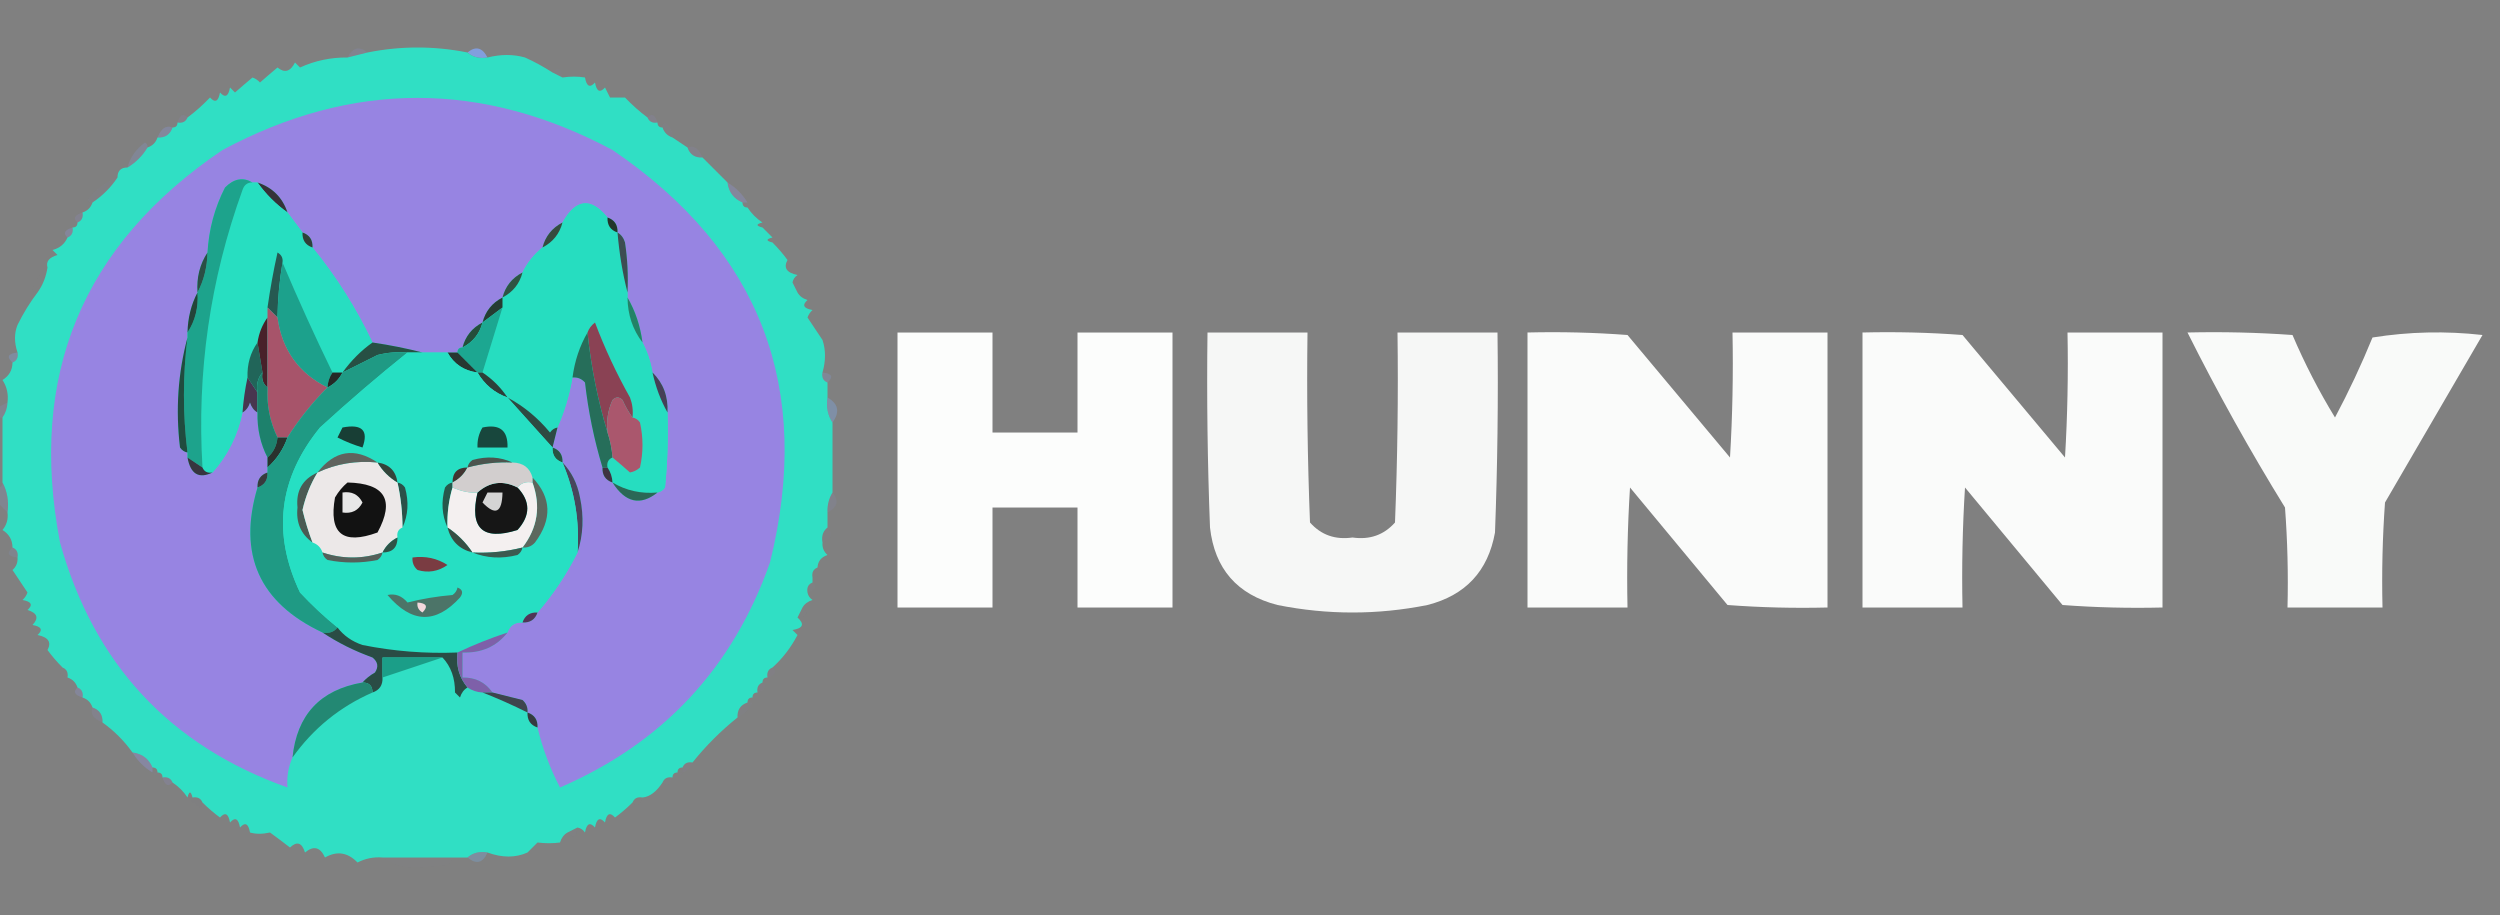 <?xml version="1.0" encoding="UTF-8"?>
<!DOCTYPE svg PUBLIC "-//W3C//DTD SVG 1.1//EN" "http://www.w3.org/Graphics/SVG/1.1/DTD/svg11.dtd">
<svg xmlns="http://www.w3.org/2000/svg" version="1.1" width="500px" height="183px" style="shape-rendering:geometricPrecision; text-rendering:geometricPrecision; image-rendering:optimizeQuality; fill-rule:evenodd; clip-rule:evenodd" xmlns:xlink="http://www.w3.org/1999/xlink">
<rect width="100%" height="100%" fill="#808080" stroke="none"/>
<g><path style="opacity:0.157" fill="#8d93e1" d="M 73.5,10.5 C 72.167,10.833 70.833,11.167 69.5,11.5C 70.538,9.481 71.872,9.147 73.5,10.5 Z"/></g>
<g><path style="opacity:1" fill="#829edd" d="M 97.5,11.5 C 95.901,11.768 94.568,11.434 93.5,10.5C 95.128,9.147 96.462,9.481 97.5,11.5 Z"/></g>
<g><path style="opacity:1" fill="#30dfc4" d="M 93.5,10.5 C 94.568,11.434 95.901,11.768 97.5,11.5C 100.17,10.834 102.67,10.834 105,11.5C 106.823,12.312 108.656,13.312 110.5,14.5C 111.167,14.833 111.833,15.167 112.5,15.5C 114.049,15.264 115.549,15.264 117,15.5C 117.317,17.301 117.984,17.634 119,16.5C 119.317,18.301 119.984,18.634 121,17.5C 121.333,18.167 121.667,18.833 122,19.5C 123,19.5 124,19.5 125,19.5C 126.414,20.991 127.914,22.325 129.5,23.5C 129.842,24.338 130.508,24.672 131.5,24.5C 131.5,25.167 131.833,25.5 132.5,25.5C 132.833,26.5 133.5,27.167 134.5,27.5C 135.5,28.167 136.5,28.833 137.5,29.5C 137.973,30.906 138.973,31.573 140.5,31.5C 142.167,33.167 143.833,34.833 145.5,36.5C 145.738,38.404 146.738,39.738 148.5,40.5C 148.5,41.167 148.833,41.5 149.5,41.5C 150.306,42.728 151.306,43.728 152.5,44.5C 151.167,44.833 151.167,45.167 152.5,45.5C 153.167,46.167 153.833,46.833 154.5,47.5C 153.167,47.833 153.167,48.167 154.5,48.5C 155.662,49.678 156.662,50.845 157.5,52C 156.655,53.558 157.321,54.558 159.5,55C 158.944,55.383 158.611,55.883 158.5,56.5C 158.833,57.167 159.167,57.833 159.5,58.5C 159.918,59.222 160.584,59.722 161.5,60C 160.366,61.016 160.699,61.683 162.5,62C 162.043,62.414 161.709,62.914 161.5,63.5C 162.427,64.906 163.427,66.406 164.5,68C 165.166,69.995 165.166,72.162 164.5,74.5C 164.328,75.492 164.662,76.158 165.5,76.5C 165.5,77.5 165.5,78.5 165.5,79.5C 165.216,81.415 165.549,83.081 166.5,84.5C 166.5,89.167 166.5,93.833 166.5,98.5C 165.766,99.708 165.433,101.041 165.5,102.5C 165.5,103.5 165.5,104.5 165.5,105.5C 164.596,106.209 164.263,107.209 164.5,108.5C 164.414,109.496 164.748,110.329 165.5,111C 164.244,111.417 163.577,112.25 163.5,113.5C 162.662,113.842 162.328,114.508 162.5,115.5C 162.5,115.833 162.5,116.167 162.5,116.5C 161.662,116.842 161.328,117.508 161.5,118.5C 161.611,119.117 161.944,119.617 162.5,120C 161.584,120.278 160.918,120.778 160.5,121.5C 160.167,122.167 159.833,122.833 159.5,123.5C 160.953,124.825 160.619,125.658 158.5,126C 158.833,126.333 159.167,126.667 159.5,127C 158.187,129.512 156.521,131.679 154.5,133.5C 153.662,133.842 153.328,134.508 153.5,135.5C 152.833,135.5 152.5,135.833 152.5,136.5C 151.662,136.842 151.328,137.508 151.5,138.5C 150.833,138.5 150.5,138.833 150.5,139.5C 149.833,139.5 149.5,139.833 149.5,140.5C 148.094,140.973 147.427,141.973 147.5,143.5C 144.167,146.167 141.167,149.167 138.5,152.5C 137.508,152.328 136.842,152.662 136.5,153.5C 135.833,153.5 135.5,153.833 135.5,154.5C 134.833,154.5 134.5,154.833 134.5,155.5C 133.508,155.328 132.842,155.662 132.5,156.5C 131.274,158.363 129.941,159.363 128.5,159.5C 127.508,159.328 126.842,159.662 126.5,160.5C 125.322,161.662 124.155,162.662 123,163.5C 121.984,162.366 121.317,162.699 121,164.5C 119.984,163.366 119.317,163.699 119,165.5C 117.984,164.366 117.317,164.699 117,166.5C 116.617,165.944 116.117,165.611 115.5,165.5C 114.833,165.833 114.167,166.167 113.5,166.5C 112.778,166.918 112.278,167.584 112,168.5C 110.57,168.694 109.07,168.694 107.5,168.5C 106.833,169.167 106.167,169.833 105.5,170.5C 103.102,171.578 100.435,171.578 97.5,170.5C 95.901,170.232 94.568,170.566 93.5,171.5C 92.5,171.5 91.5,171.5 90.5,171.5C 85.833,171.5 81.167,171.5 76.5,171.5C 74.738,171.357 73.071,171.691 71.5,172.5C 69.549,170.467 67.382,170.134 65,171.5C 64.047,169.408 62.714,169.075 61,170.5C 60.395,168.519 59.395,168.185 58,169.5C 56.551,168.386 55.217,167.386 54,166.5C 52.497,166.835 51.164,166.835 50,166.5C 49.683,164.699 49.016,164.366 48,165.5C 47.683,163.699 47.016,163.366 46,164.5C 45.683,162.699 45.016,162.366 44,163.5C 42.845,162.662 41.678,161.662 40.5,160.5C 40.158,159.662 39.492,159.328 38.5,159.5C 38.167,158.167 37.833,158.167 37.5,159.5C 36.728,158.306 35.728,157.306 34.5,156.5C 34.158,155.662 33.492,155.328 32.5,155.5C 32.5,154.833 32.167,154.5 31.5,154.5C 31.5,153.833 31.167,153.5 30.5,153.5C 29.738,151.738 28.404,150.738 26.5,150.5C 24.806,148.139 22.806,146.139 20.5,144.5C 20.573,142.973 19.906,141.973 18.5,141.5C 18.167,140.5 17.5,139.833 16.5,139.5C 16.672,138.508 16.338,137.842 15.5,137.5C 15.167,136.5 14.5,135.833 13.5,135.5C 13.672,134.508 13.338,133.842 12.5,133.5C 11.338,132.322 10.338,131.155 9.5,130C 10.345,128.442 9.679,127.442 7.5,127C 8.634,125.984 8.301,125.317 6.5,125C 7.815,123.605 7.481,122.605 5.5,122C 6.634,120.984 6.301,120.317 4.5,120C 4.957,119.586 5.291,119.086 5.5,118.5C 4.573,117.094 3.573,115.594 2.5,114C 3.252,113.329 3.586,112.496 3.5,111.5C 3.672,110.508 3.338,109.842 2.5,109.5C 2.489,107.983 1.823,106.816 0.5,106C 1.337,104.989 1.67,103.822 1.5,102.5C 1.795,100.265 1.461,98.265 0.5,96.5C 0.5,92.167 0.5,87.833 0.5,83.5C 1.11,82.609 1.443,81.609 1.5,80.5C 1.714,78.856 1.38,77.356 0.5,76C 1.823,75.184 2.489,74.017 2.5,72.5C 3.338,72.158 3.672,71.492 3.5,70.5C 2.834,68.494 2.834,66.66 3.5,65C 4.666,62.633 6,60.466 7.5,58.5C 8.537,57.07 9.204,55.403 9.5,53.5C 9.156,52.317 9.822,51.484 11.5,51C 11.167,50.667 10.833,50.333 10.5,50C 11.942,49.623 12.942,48.79 13.5,47.5C 14.338,47.158 14.672,46.492 14.5,45.5C 15.167,45.5 15.5,45.167 15.5,44.5C 16.338,44.158 16.672,43.492 16.5,42.5C 17.5,42.167 18.167,41.5 18.5,40.5C 20.5,39.167 22.167,37.5 23.5,35.5C 23.5,34.167 24.167,33.5 25.5,33.5C 27.167,32.5 28.5,31.167 29.5,29.5C 30.5,29.167 31.167,28.5 31.5,27.5C 33.027,27.573 34.027,26.906 34.5,25.5C 35.167,25.5 35.5,25.167 35.5,24.5C 36.492,24.672 37.158,24.338 37.5,23.5C 39.086,22.325 40.586,20.991 42,19.5C 43.016,20.634 43.683,20.301 44,18.5C 45.016,19.634 45.683,19.301 46,17.5C 46.333,17.833 46.667,18.167 47,18.5C 48.063,17.562 49.23,16.562 50.5,15.5C 51.086,15.709 51.586,16.043 52,16.5C 53.063,15.562 54.23,14.562 55.5,13.5C 56.906,14.668 58.072,14.335 59,12.5C 59.333,12.833 59.667,13.167 60,13.5C 62.997,12.134 66.164,11.467 69.5,11.5C 70.833,11.167 72.167,10.833 73.5,10.5C 80.167,9.167 86.833,9.167 93.5,10.5 Z"/></g>
<g><path style="opacity:0.031" fill="#a083e7" d="M 110.5,14.5 C 111.623,13.243 112.289,13.576 112.5,15.5C 111.833,15.167 111.167,14.833 110.5,14.5 Z"/></g>
<g><path style="opacity:1" fill="#9784e2" d="M 107.5,145.5 C 107.573,143.973 106.906,142.973 105.5,142.5C 105.586,141.504 105.252,140.671 104.5,140C 102.482,139.495 100.482,138.995 98.5,138.5C 97.077,136.455 95.077,135.455 92.5,135.5C 92.5,133.833 92.5,132.167 92.5,130.5C 96.314,130.634 99.314,129.3 101.5,126.5C 101.973,125.094 102.973,124.427 104.5,124.5C 106.027,124.573 107.027,123.906 107.5,122.5C 110.663,118.844 113.329,114.844 115.5,110.5C 116.643,107.024 116.81,103.358 116,99.5C 115.478,96.719 114.311,94.385 112.5,92.5C 112.573,90.973 111.906,89.973 110.5,89.5C 110.833,88.167 111.167,86.833 111.5,85.5C 112.899,82.301 113.899,78.968 114.5,75.5C 115.496,75.414 116.329,75.748 117,76.5C 117.662,82.321 118.829,87.988 120.5,93.5C 120.427,95.027 121.094,96.027 122.5,96.5C 125.08,100.549 128.08,101.215 131.5,98.5C 132.117,98.389 132.617,98.056 133,97.5C 133.499,92.511 133.666,87.511 133.5,82.5C 133.655,79.284 132.655,76.617 130.5,74.5C 130.125,72.302 129.458,70.302 128.5,68.5C 128.072,65.215 127.072,62.215 125.5,59.5C 125.5,59.167 125.5,58.833 125.5,58.5C 125.665,55.15 125.498,51.817 125,48.5C 124.722,47.584 124.222,46.917 123.5,46.5C 123.573,44.973 122.906,43.973 121.5,43.5C 118.173,39.403 115.173,39.737 112.5,44.5C 110.413,45.585 109.08,47.251 108.5,49.5C 106.793,50.873 105.46,52.539 104.5,54.5C 102.413,55.585 101.08,57.251 100.5,59.5C 98.413,60.585 97.08,62.251 96.5,64.5C 94.413,65.585 93.08,67.251 92.5,69.5C 91.833,69.5 91.5,69.833 91.5,70.5C 90.833,70.5 90.167,70.5 89.5,70.5C 87.833,70.5 86.167,70.5 84.5,70.5C 81.316,69.677 77.983,69.01 74.5,68.5C 71.247,61.652 67.247,55.319 62.5,49.5C 62.573,47.973 61.906,46.973 60.5,46.5C 59.488,45.128 58.488,43.795 57.5,42.5C 56.5,39.5 54.5,37.5 51.5,36.5C 51.167,36.5 50.833,36.5 50.5,36.5C 48.623,35.375 46.79,35.709 45,37.5C 42.928,41.556 41.761,45.889 41.5,50.5C 39.961,52.838 39.294,55.505 39.5,58.5C 38.232,60.905 37.565,63.572 37.5,66.5C 37.5,66.833 37.5,67.167 37.5,67.5C 35.597,74.594 35.097,81.927 36,89.5C 36.383,90.056 36.883,90.389 37.5,90.5C 37.5,90.833 37.5,91.167 37.5,91.5C 38.098,94.821 39.765,95.821 42.5,94.5C 45.542,91.082 47.542,87.082 48.5,82.5C 49.222,82.082 49.722,81.416 50,80.5C 50.278,81.416 50.778,82.082 51.5,82.5C 51.42,85.781 52.087,88.781 53.5,91.5C 53.5,92.167 53.5,92.833 53.5,93.5C 53.5,93.833 53.5,94.167 53.5,94.5C 52.094,94.973 51.427,95.973 51.5,97.5C 47.52,110.893 51.853,120.56 64.5,126.5C 67.554,128.531 70.887,130.198 74.5,131.5C 75.583,132.365 75.749,133.365 75,134.5C 74.005,135.066 73.172,135.733 72.5,136.5C 64.044,137.957 59.377,142.957 58.5,151.5C 57.659,153.379 57.325,155.379 57.5,157.5C 33.928,149.091 18.761,132.757 12,108.5C 5.611,75.122 16.444,48.955 44.5,30C 70.47,16.102 96.47,16.102 122.5,30C 152.137,50.12 162.637,77.62 154,112.5C 146.575,133.594 132.575,148.594 112,157.5C 110.002,153.67 108.502,149.67 107.5,145.5 Z"/></g>
<g><path style="opacity:0.102" fill="#988de3" d="M 37.5,23.5 C 37.158,24.338 36.492,24.672 35.5,24.5C 36.006,22.895 36.673,22.561 37.5,23.5 Z"/></g>
<g><path style="opacity:0.11" fill="#968de4" d="M 131.5,24.5 C 130.508,24.672 129.842,24.338 129.5,23.5C 130.327,22.561 130.994,22.895 131.5,24.5 Z"/></g>
<g><path style="opacity:0.039" fill="#9192e1" d="M 134.5,27.5 C 133.5,27.167 132.833,26.5 132.5,25.5C 132.435,25.062 132.601,24.728 133,24.5C 134.039,25.244 134.539,26.244 134.5,27.5 Z"/></g>
<g><path style="opacity:0.29" fill="#8c99e0" d="M 34.5,25.5 C 34.027,26.906 33.027,27.573 31.5,27.5C 32.242,25.65 33.242,24.984 34.5,25.5 Z"/></g>
<g><path style="opacity:0.11" fill="#9590e1" d="M 140.5,31.5 C 138.973,31.573 137.973,30.906 137.5,29.5C 138.758,28.984 139.758,29.65 140.5,31.5 Z"/></g>
<g><path style="opacity:0.227" fill="#889cde" d="M 29.5,29.5 C 28.5,31.167 27.167,32.5 25.5,33.5C 26.031,31.456 27.198,29.789 29,28.5C 29.399,28.728 29.565,29.062 29.5,29.5 Z"/></g>
<g><path style="opacity:1" fill="#363239" d="M 51.5,36.5 C 54.5,37.5 56.5,39.5 57.5,42.5C 55.167,40.833 53.167,38.833 51.5,36.5 Z"/></g>
<g><path style="opacity:0.29" fill="#9294e1" d="M 145.5,36.5 C 147.167,37.5 148.5,38.833 149.5,40.5C 149.167,40.5 148.833,40.5 148.5,40.5C 146.738,39.738 145.738,38.404 145.5,36.5 Z"/></g>
<g><path style="opacity:0.039" fill="#8e97e1" d="M 23.5,35.5 C 22.167,37.5 20.5,39.167 18.5,40.5C 18.062,40.565 17.728,40.399 17.5,40C 19.114,37.873 21.114,36.373 23.5,35.5 Z"/></g>
<g><path style="opacity:1" fill="#27dec1" d="M 50.5,36.5 C 50.833,36.5 51.167,36.5 51.5,36.5C 53.167,38.833 55.167,40.833 57.5,42.5C 58.488,43.795 59.488,45.128 60.5,46.5C 60.427,48.027 61.094,49.027 62.5,49.5C 67.247,55.319 71.247,61.652 74.5,68.5C 72.249,70.084 70.249,72.084 68.5,74.5C 67.833,74.5 67.167,74.5 66.5,74.5C 62.971,67.242 59.638,59.909 56.5,52.5C 56.631,51.624 56.297,50.957 55.5,50.5C 54.687,54.162 54.021,57.828 53.5,61.5C 53.5,62.167 53.5,62.833 53.5,63.5C 52.462,64.93 51.796,66.597 51.5,68.5C 50.076,70.514 49.41,72.848 49.5,75.5C 49.007,77.806 48.674,80.139 48.5,82.5C 47.542,87.082 45.542,91.082 42.5,94.5C 41.508,94.672 40.842,94.338 40.5,93.5C 39.35,74.425 42.016,55.925 48.5,38C 48.836,36.97 49.503,36.47 50.5,36.5 Z"/></g>
<g><path style="opacity:0.031" fill="#ad75ea" d="M 149.5,40.5 C 150.833,41.167 150.833,41.167 149.5,40.5 Z"/></g>
<g><path style="opacity:0.157" fill="#948fe4" d="M 16.5,42.5 C 16.672,43.492 16.338,44.158 15.5,44.5C 14.561,43.673 14.895,43.006 16.5,42.5 Z"/></g>
<g><path style="opacity:1" fill="#26ddc0" d="M 121.5,43.5 C 121.427,45.027 122.094,46.027 123.5,46.5C 123.851,50.684 124.518,54.684 125.5,58.5C 125.5,58.833 125.5,59.167 125.5,59.5C 125.528,62.916 126.528,65.916 128.5,68.5C 129.458,70.302 130.125,72.302 130.5,74.5C 131.129,77.397 132.129,80.064 133.5,82.5C 133.666,87.511 133.499,92.511 133,97.5C 132.617,98.056 132.117,98.389 131.5,98.5C 128.215,98.79 125.215,98.123 122.5,96.5C 122.443,95.391 122.11,94.391 121.5,93.5C 121.328,92.508 121.662,91.842 122.5,91.5C 123.659,92.456 124.826,93.456 126,94.5C 126.772,94.355 127.439,94.022 128,93.5C 128.667,90.5 128.667,87.5 128,84.5C 127.617,83.944 127.117,83.611 126.5,83.5C 126.657,82.127 126.49,80.793 126,79.5C 123.278,74.659 120.944,69.659 119,64.5C 118.283,65.044 117.783,65.711 117.5,66.5C 115.928,69.215 114.928,72.215 114.5,75.5C 113.899,78.968 112.899,82.301 111.5,85.5C 110.883,85.611 110.383,85.944 110,86.5C 107.564,83.553 104.731,81.22 101.5,79.5C 100.167,77.5 98.5,75.833 96.5,74.5C 97.833,70.167 99.167,65.833 100.5,61.5C 100.5,60.833 100.5,60.167 100.5,59.5C 102.587,58.415 103.92,56.749 104.5,54.5C 105.46,52.539 106.793,50.873 108.5,49.5C 110.587,48.415 111.92,46.749 112.5,44.5C 115.173,39.737 118.173,39.403 121.5,43.5 Z"/></g>
<g><path style="opacity:0.008" fill="#a877e7" d="M 152.5,44.5 C 153.833,45.167 153.833,45.167 152.5,44.5 Z"/></g>
<g><path style="opacity:1" fill="#23352b" d="M 121.5,43.5 C 122.906,43.973 123.573,44.973 123.5,46.5C 122.094,46.027 121.427,45.027 121.5,43.5 Z"/></g>
<g><path style="opacity:0.267" fill="#8e98e1" d="M 14.5,45.5 C 14.672,46.492 14.338,47.158 13.5,47.5C 12.561,46.673 12.895,46.006 14.5,45.5 Z"/></g>
<g><path style="opacity:1" fill="#304039" d="M 60.5,46.5 C 61.906,46.973 62.573,47.973 62.5,49.5C 61.094,49.027 60.427,48.027 60.5,46.5 Z"/></g>
<g><path style="opacity:1" fill="#364a3e" d="M 112.5,44.5 C 111.92,46.749 110.587,48.415 108.5,49.5C 109.08,47.251 110.413,45.585 112.5,44.5 Z"/></g>
<g><path style="opacity:0.016" fill="#aa76eb" d="M 154.5,47.5 C 155.833,48.167 155.833,48.167 154.5,47.5 Z"/></g>
<g><path style="opacity:1" fill="#1da38c" d="M 50.5,36.5 C 49.503,36.47 48.836,36.97 48.5,38C 42.016,55.925 39.35,74.425 40.5,93.5C 39.5,92.833 38.5,92.167 37.5,91.5C 37.5,91.167 37.5,90.833 37.5,90.5C 36.549,82.871 36.549,75.205 37.5,67.5C 37.5,67.167 37.5,66.833 37.5,66.5C 39.039,64.162 39.706,61.495 39.5,58.5C 40.768,56.095 41.435,53.428 41.5,50.5C 41.761,45.889 42.928,41.556 45,37.5C 46.79,35.709 48.623,35.375 50.5,36.5 Z"/></g>
<g><path style="opacity:1" fill="#3d4d52" d="M 123.5,46.5 C 124.222,46.917 124.722,47.584 125,48.5C 125.498,51.817 125.665,55.15 125.5,58.5C 124.518,54.684 123.851,50.684 123.5,46.5 Z"/></g>
<g><path style="opacity:1" fill="#2b4e45" d="M 41.5,50.5 C 41.435,53.428 40.768,56.095 39.5,58.5C 39.294,55.505 39.961,52.838 41.5,50.5 Z"/></g>
<g><path style="opacity:0.008" fill="#988ee2" d="M 9.5,53.5 C 9.204,55.403 8.537,57.07 7.5,58.5C 7.062,58.565 6.728,58.399 6.5,58C 7.053,56.122 8.053,54.622 9.5,53.5 Z"/></g>
<g><path style="opacity:0.031" fill="#a27fe7" d="M 158.5,56.5 C 160.424,56.711 160.757,57.377 159.5,58.5C 159.167,57.833 158.833,57.167 158.5,56.5 Z"/></g>
<g><path style="opacity:1" fill="#2f5343" d="M 104.5,54.5 C 103.92,56.749 102.587,58.415 100.5,59.5C 101.08,57.251 102.413,55.585 104.5,54.5 Z"/></g>
<g><path style="opacity:1" fill="#265951" d="M 56.5,52.5 C 55.886,56.135 55.552,59.802 55.5,63.5C 54.833,62.833 54.167,62.167 53.5,61.5C 54.021,57.828 54.687,54.162 55.5,50.5C 56.297,50.957 56.631,51.624 56.5,52.5 Z"/></g>
<g><path style="opacity:1" fill="#1ca18c" d="M 56.5,52.5 C 59.638,59.909 62.971,67.242 66.5,74.5C 65.89,75.391 65.557,76.391 65.5,77.5C 59.725,74.629 56.391,69.962 55.5,63.5C 55.552,59.802 55.886,56.135 56.5,52.5 Z"/></g>
<g><path style="opacity:1" fill="#263c32" d="M 100.5,59.5 C 100.5,60.167 100.5,60.833 100.5,61.5C 99.167,62.5 97.833,63.5 96.5,64.5C 97.08,62.251 98.413,60.585 100.5,59.5 Z"/></g>
<g><path style="opacity:1" fill="#238267" d="M 125.5,59.5 C 127.072,62.215 128.072,65.215 128.5,68.5C 126.528,65.916 125.528,62.916 125.5,59.5 Z"/></g>
<g><path style="opacity:1" fill="#244338" d="M 39.5,58.5 C 39.706,61.495 39.039,64.162 37.5,66.5C 37.565,63.572 38.232,60.905 39.5,58.5 Z"/></g>
<g><path style="opacity:0.978" fill="#fefffe" d="M 179.5,66.5 C 185.833,66.5 192.167,66.5 198.5,66.5C 198.5,73.167 198.5,79.833 198.5,86.5C 204.167,86.5 209.833,86.5 215.5,86.5C 215.5,79.833 215.5,73.167 215.5,66.5C 221.833,66.5 228.167,66.5 234.5,66.5C 234.5,84.833 234.5,103.167 234.5,121.5C 228.167,121.5 221.833,121.5 215.5,121.5C 215.5,114.833 215.5,108.167 215.5,101.5C 209.833,101.5 204.167,101.5 198.5,101.5C 198.5,108.167 198.5,114.833 198.5,121.5C 192.167,121.5 185.833,121.5 179.5,121.5C 179.5,103.167 179.5,84.833 179.5,66.5 Z"/></g>
<g><path style="opacity:0.934" fill="#fefffe" d="M 241.5,66.5 C 248.167,66.5 254.833,66.5 261.5,66.5C 261.333,79.171 261.5,91.838 262,104.5C 264.219,106.995 267.052,107.995 270.5,107.5C 273.948,107.995 276.781,106.995 279,104.5C 279.5,91.838 279.667,79.171 279.5,66.5C 286.167,66.5 292.833,66.5 299.5,66.5C 299.667,79.838 299.5,93.171 299,106.5C 297.614,114.22 293.114,119.053 285.5,121C 275.5,123 265.5,123 255.5,121C 247.427,118.928 242.927,113.761 242,105.5C 241.5,92.504 241.333,79.504 241.5,66.5 Z"/></g>
<g><path style="opacity:0.967" fill="#fefffe" d="M 305.5,66.5 C 312.175,66.334 318.842,66.5 325.5,67C 332.333,75.167 339.167,83.333 346,91.5C 346.5,83.173 346.666,74.84 346.5,66.5C 352.833,66.5 359.167,66.5 365.5,66.5C 365.5,84.833 365.5,103.167 365.5,121.5C 358.825,121.666 352.158,121.5 345.5,121C 339,113.167 332.5,105.333 326,97.5C 325.5,105.493 325.334,113.493 325.5,121.5C 318.833,121.5 312.167,121.5 305.5,121.5C 305.5,103.167 305.5,84.833 305.5,66.5 Z"/></g>
<g><path style="opacity:0.967" fill="#fefffe" d="M 372.5,66.5 C 379.175,66.334 385.842,66.5 392.5,67C 399.333,75.167 406.167,83.333 413,91.5C 413.5,83.173 413.666,74.84 413.5,66.5C 419.833,66.5 426.167,66.5 432.5,66.5C 432.5,84.833 432.5,103.167 432.5,121.5C 425.825,121.666 419.158,121.5 412.5,121C 406,113.167 399.5,105.333 393,97.5C 392.5,105.493 392.334,113.493 392.5,121.5C 385.833,121.5 379.167,121.5 372.5,121.5C 372.5,103.167 372.5,84.833 372.5,66.5 Z"/></g>
<g><path style="opacity:0.959" fill="#fefffe" d="M 437.5,66.5 C 444.508,66.334 451.508,66.5 458.5,67C 460.935,72.704 463.769,78.204 467,83.5C 469.773,78.287 472.273,72.954 474.5,67.5C 481.811,66.335 489.144,66.169 496.5,67C 490,78.167 483.5,89.333 477,100.5C 476.5,107.492 476.334,114.492 476.5,121.5C 470.167,121.5 463.833,121.5 457.5,121.5C 457.666,114.825 457.5,108.158 457,101.5C 449.969,90.102 443.469,78.435 437.5,66.5 Z"/></g>
<g><path style="opacity:1" fill="#254d3a" d="M 96.5,64.5 C 95.92,66.749 94.587,68.415 92.5,69.5C 93.08,67.251 94.413,65.585 96.5,64.5 Z"/></g>
<g><path style="opacity:1" fill="#1ca791" d="M 100.5,61.5 C 99.167,65.833 97.833,70.167 96.5,74.5C 96.167,74.5 95.833,74.5 95.5,74.5C 94.167,73.167 92.833,71.833 91.5,70.5C 91.5,69.833 91.833,69.5 92.5,69.5C 94.587,68.415 95.92,66.749 96.5,64.5C 97.833,63.5 99.167,62.5 100.5,61.5 Z"/></g>
<g><path style="opacity:1" fill="#275044" d="M 74.5,68.5 C 77.983,69.01 81.316,69.677 84.5,70.5C 83.5,70.5 82.5,70.5 81.5,70.5C 79.473,70.338 77.473,70.504 75.5,71C 73.114,72.193 70.78,73.36 68.5,74.5C 70.249,72.084 72.249,70.084 74.5,68.5 Z"/></g>
<g><path style="opacity:0.337" fill="#82a2db" d="M 3.5,70.5 C 3.672,71.492 3.338,72.158 2.5,72.5C 1.243,71.377 1.576,70.711 3.5,70.5 Z"/></g>
<g><path style="opacity:1" fill="#216559" d="M 51.5,68.5 C 51.833,70.5 52.167,72.5 52.5,74.5C 51.566,75.568 51.232,76.901 51.5,78.5C 50.833,77.5 50.167,76.5 49.5,75.5C 49.41,72.848 50.076,70.514 51.5,68.5 Z"/></g>
<g><path style="opacity:1" fill="#48212a" d="M 53.5,63.5 C 53.5,68.167 53.5,72.833 53.5,77.5C 52.596,76.791 52.263,75.791 52.5,74.5C 52.167,72.5 51.833,70.5 51.5,68.5C 51.796,66.597 52.462,64.93 53.5,63.5 Z"/></g>
<g><path style="opacity:1" fill="#a7546a" d="M 53.5,61.5 C 54.167,62.167 54.833,62.833 55.5,63.5C 56.391,69.962 59.725,74.629 65.5,77.5C 62.453,80.545 59.787,83.878 57.5,87.5C 56.833,87.5 56.167,87.5 55.5,87.5C 53.977,84.37 53.311,81.037 53.5,77.5C 53.5,72.833 53.5,68.167 53.5,63.5C 53.5,62.833 53.5,62.167 53.5,61.5 Z"/></g>
<g><path style="opacity:1" fill="#273732" d="M 89.5,70.5 C 90.167,70.5 90.833,70.5 91.5,70.5C 92.833,71.833 94.167,73.167 95.5,74.5C 92.802,74.155 90.802,72.822 89.5,70.5 Z"/></g>
<g><path style="opacity:1" fill="#252926" d="M 66.5,74.5 C 67.167,74.5 67.833,74.5 68.5,74.5C 67.833,75.833 66.833,76.833 65.5,77.5C 65.557,76.391 65.89,75.391 66.5,74.5 Z"/></g>
<g><path style="opacity:1" fill="#8a4254" d="M 126.5,83.5 C 125.751,82.469 125.085,81.302 124.5,80C 123.833,79.333 123.167,79.333 122.5,80C 121.577,82.041 121.244,84.207 121.5,86.5C 119.546,80.061 118.212,73.394 117.5,66.5C 117.783,65.711 118.283,65.044 119,64.5C 120.944,69.659 123.278,74.659 126,79.5C 126.49,80.793 126.657,82.127 126.5,83.5 Z"/></g>
<g><path style="opacity:0.243" fill="#859cdb" d="M 164.5,74.5 C 166.424,74.711 166.757,75.377 165.5,76.5C 164.662,76.158 164.328,75.492 164.5,74.5 Z"/></g>
<g><path style="opacity:1" fill="#2d3f39" d="M 95.5,74.5 C 95.833,74.5 96.167,74.5 96.5,74.5C 98.5,75.833 100.167,77.5 101.5,79.5C 98.911,78.581 96.911,76.914 95.5,74.5 Z"/></g>
<g><path style="opacity:1" fill="#266e5a" d="M 117.5,66.5 C 118.212,73.394 119.546,80.061 121.5,86.5C 122.038,88.117 122.371,89.784 122.5,91.5C 121.662,91.842 121.328,92.508 121.5,93.5C 121.167,93.5 120.833,93.5 120.5,93.5C 118.829,87.988 117.662,82.321 117,76.5C 116.329,75.748 115.496,75.414 114.5,75.5C 114.928,72.215 115.928,69.215 117.5,66.5 Z"/></g>
<g><path style="opacity:1" fill="#453f56" d="M 130.5,74.5 C 132.655,76.617 133.655,79.284 133.5,82.5C 132.129,80.064 131.129,77.397 130.5,74.5 Z"/></g>
<g><path style="opacity:1" fill="#2e4a42" d="M 101.5,79.5 C 104.731,81.22 107.564,83.553 110,86.5C 110.383,85.944 110.883,85.611 111.5,85.5C 111.167,86.833 110.833,88.167 110.5,89.5C 107.529,86.192 104.529,82.859 101.5,79.5 Z"/></g>
<g><path style="opacity:0.165" fill="#8a97df" d="M 1.5,80.5 C 1.443,81.609 1.11,82.609 0.5,83.5C 0.167,83.5 -0.167,83.5 -0.5,83.5C -0.5,82.833 -0.5,82.167 -0.5,81.5C 0.167,81.167 0.833,80.833 1.5,80.5 Z"/></g>
<g><path style="opacity:1" fill="#48354f" d="M 49.5,75.5 C 50.167,76.5 50.833,77.5 51.5,78.5C 51.5,79.833 51.5,81.167 51.5,82.5C 50.778,82.082 50.278,81.416 50,80.5C 49.722,81.416 49.222,82.082 48.5,82.5C 48.674,80.139 49.007,77.806 49.5,75.5 Z"/></g>
<g><path style="opacity:1" fill="#aa576d" d="M 126.5,83.5 C 127.117,83.611 127.617,83.944 128,84.5C 128.667,87.5 128.667,90.5 128,93.5C 127.439,94.022 126.772,94.355 126,94.5C 124.826,93.456 123.659,92.456 122.5,91.5C 122.371,89.784 122.038,88.117 121.5,86.5C 121.244,84.207 121.577,82.041 122.5,80C 123.167,79.333 123.833,79.333 124.5,80C 125.085,81.302 125.751,82.469 126.5,83.5 Z"/></g>
<g><path style="opacity:1" fill="#214b3f" d="M 37.5,67.5 C 36.549,75.205 36.549,82.871 37.5,90.5C 36.883,90.389 36.383,90.056 36,89.5C 35.097,81.927 35.597,74.594 37.5,67.5 Z"/></g>
<g><path style="opacity:0.416" fill="#7da5da" d="M 165.5,79.5 C 167.69,80.748 168.023,82.414 166.5,84.5C 165.549,83.081 165.216,81.415 165.5,79.5 Z"/></g>
<g><path style="opacity:1" fill="#1d816c" d="M 52.5,74.5 C 52.263,75.791 52.596,76.791 53.5,77.5C 53.311,81.037 53.977,84.37 55.5,87.5C 55.34,89.153 54.674,90.486 53.5,91.5C 52.087,88.781 51.42,85.781 51.5,82.5C 51.5,81.167 51.5,79.833 51.5,78.5C 51.232,76.901 51.566,75.568 52.5,74.5 Z"/></g>
<g><path style="opacity:1" fill="#29322d" d="M 55.5,87.5 C 56.167,87.5 56.833,87.5 57.5,87.5C 56.649,89.882 55.316,91.882 53.5,93.5C 53.5,92.833 53.5,92.167 53.5,91.5C 54.674,90.486 55.34,89.153 55.5,87.5 Z"/></g>
<g><path style="opacity:1" fill="#295443" d="M 110.5,89.5 C 111.906,89.973 112.573,90.973 112.5,92.5C 111.094,92.027 110.427,91.027 110.5,89.5 Z"/></g>
<g><path style="opacity:1" fill="#37343f" d="M 37.5,91.5 C 38.5,92.167 39.5,92.833 40.5,93.5C 40.842,94.338 41.508,94.672 42.5,94.5C 39.765,95.821 38.098,94.821 37.5,91.5 Z"/></g>
<g><path style="opacity:1" fill="#48455b" d="M 112.5,92.5 C 114.311,94.385 115.478,96.719 116,99.5C 116.81,103.358 116.643,107.024 115.5,110.5C 115.942,104.237 114.942,98.237 112.5,92.5 Z"/></g>
<g><path style="opacity:1" fill="#3e3342" d="M 120.5,93.5 C 120.833,93.5 121.167,93.5 121.5,93.5C 122.11,94.391 122.443,95.391 122.5,96.5C 121.094,96.027 120.427,95.027 120.5,93.5 Z"/></g>
<g><path style="opacity:1" fill="#1f9a84" d="M 81.5,70.5 C 75.564,75.261 69.731,80.261 64,85.5C 55.726,95.679 54.393,106.679 60,118.5C 62.396,121.067 64.896,123.4 67.5,125.5C 66.791,126.404 65.791,126.737 64.5,126.5C 51.853,120.56 47.52,110.893 51.5,97.5C 52.906,97.027 53.573,96.027 53.5,94.5C 53.5,94.167 53.5,93.833 53.5,93.5C 55.316,91.882 56.649,89.882 57.5,87.5C 59.787,83.878 62.453,80.545 65.5,77.5C 66.833,76.833 67.833,75.833 68.5,74.5C 70.78,73.36 73.114,72.193 75.5,71C 77.473,70.504 79.473,70.338 81.5,70.5 Z"/></g>
<g><path style="opacity:1" fill="#383a3e" d="M 53.5,94.5 C 53.573,96.027 52.906,97.027 51.5,97.5C 51.427,95.973 52.094,94.973 53.5,94.5 Z"/></g>
<g><path style="opacity:1" fill="#2b6756" d="M 122.5,96.5 C 125.215,98.123 128.215,98.79 131.5,98.5C 128.08,101.215 125.08,100.549 122.5,96.5 Z"/></g>
<g><path style="opacity:0.173" fill="#81a0db" d="M 0.5,96.5 C 1.461,98.265 1.795,100.265 1.5,102.5C 0.833,101.833 0.167,101.167 -0.5,100.5C -0.5,99.5 -0.5,98.5 -0.5,97.5C 0.167,97.5 0.5,97.167 0.5,96.5 Z"/></g>
<g><path style="opacity:0.125" fill="#8a96df" d="M 166.5,98.5 C 167.853,100.128 167.519,101.462 165.5,102.5C 165.433,101.041 165.766,99.708 166.5,98.5 Z"/></g>
<g><path style="opacity:1" fill="#26dfc3" d="M 81.5,70.5 C 82.5,70.5 83.5,70.5 84.5,70.5C 86.167,70.5 87.833,70.5 89.5,70.5C 90.802,72.822 92.802,74.155 95.5,74.5C 96.911,76.914 98.911,78.581 101.5,79.5C 104.529,82.859 107.529,86.192 110.5,89.5C 110.427,91.027 111.094,92.027 112.5,92.5C 114.942,98.237 115.942,104.237 115.5,110.5C 113.329,114.844 110.663,118.844 107.5,122.5C 105.973,122.427 104.973,123.094 104.5,124.5C 102.973,124.427 101.973,125.094 101.5,126.5C 98.011,127.658 94.678,128.991 91.5,130.5C 85.102,130.757 78.769,130.257 72.5,129C 70.416,128.303 68.749,127.136 67.5,125.5C 64.896,123.4 62.396,121.067 60,118.5C 54.393,106.679 55.726,95.679 64,85.5C 69.731,80.261 75.564,75.261 81.5,70.5 Z"/></g>
<g><path style="opacity:1" fill="#2b5149" d="M 79.5,96.5 C 80.117,96.611 80.617,96.944 81,97.5C 81.801,100.367 81.634,103.034 80.5,105.5C 80.492,102.455 80.159,99.455 79.5,96.5 Z"/></g>
<g><path style="opacity:1" fill="#5c685e" d="M 106.5,95.5 C 110.304,99.512 110.471,103.845 107,108.5C 106.329,109.252 105.496,109.586 104.5,109.5C 107.535,105.558 108.202,101.225 106.5,96.5C 106.5,96.167 106.5,95.833 106.5,95.5 Z"/></g>
<g><path style="opacity:1" fill="#27574b" d="M 90.5,96.5 C 90.5,96.833 90.5,97.167 90.5,97.5C 89.735,100.096 89.401,102.763 89.5,105.5C 88.366,103.034 88.199,100.367 89,97.5C 89.383,96.944 89.883,96.611 90.5,96.5 Z"/></g>
<g><path style="opacity:1" fill="#4a5a53" d="M 63.5,94.5 C 62.109,96.791 61.109,99.291 60.5,102C 61.033,104.226 61.7,106.393 62.5,108.5C 60.172,106.834 59.172,104.501 59.5,101.5C 59.159,98.181 60.492,95.848 63.5,94.5 Z"/></g>
<g><path style="opacity:1" fill="#f4f0f0" d="M 106.5,96.5 C 108.202,101.225 107.535,105.558 104.5,109.5C 101.236,110.324 97.902,110.658 94.5,110.5C 93.167,108.5 91.5,106.833 89.5,105.5C 89.401,102.763 89.735,100.096 90.5,97.5C 92.353,98.301 94.019,98.635 95.5,98.5C 93.85,105.684 96.516,108.184 103.5,106C 106.115,103.093 106.115,100.26 103.5,97.5C 104.209,96.596 105.209,96.263 106.5,96.5 Z"/></g>
<g><path style="opacity:1" fill="#ece8e8" d="M 75.5,92.5 C 76.5,94.167 77.833,95.5 79.5,96.5C 80.159,99.455 80.492,102.455 80.5,105.5C 79.662,105.842 79.328,106.508 79.5,107.5C 78.167,108.167 77.167,109.167 76.5,110.5C 72.5,111.833 68.5,111.833 64.5,110.5C 64.167,109.5 63.5,108.833 62.5,108.5C 61.7,106.393 61.033,104.226 60.5,102C 61.109,99.291 62.109,96.791 63.5,94.5C 67.227,92.748 71.227,92.081 75.5,92.5 Z"/></g>
<g><path style="opacity:1" fill="#161616" d="M 103.5,97.5 C 106.115,100.26 106.115,103.093 103.5,106C 96.516,108.184 93.85,105.684 95.5,98.5C 97.922,96.35 100.589,96.016 103.5,97.5 Z"/></g>
<g><path style="opacity:1" fill="#d4d4d4" d="M 97.5,98.5 C 98.5,98.5 99.5,98.5 100.5,98.5C 100.426,102.541 99.093,103.208 96.5,100.5C 96.863,99.817 97.196,99.15 97.5,98.5 Z"/></g>
<g><path style="opacity:1" fill="#121212" d="M 69.5,96.5 C 77.022,96.67 79.022,100.003 75.5,106.5C 68.55,109.046 65.717,106.713 67,99.5C 67.698,98.309 68.531,97.309 69.5,96.5 Z"/></g>
<g><path style="opacity:1" fill="#e7e7e7" d="M 68.5,98.5 C 70.346,98.222 71.68,98.889 72.5,100.5C 71.68,102.111 70.346,102.778 68.5,102.5C 68.5,101.167 68.5,99.833 68.5,98.5 Z"/></g>
<g><path style="opacity:1" fill="#423431" d="M 93.5,93.5 C 92.833,94.833 91.833,95.833 90.5,96.5C 90.5,94.5 91.5,93.5 93.5,93.5 Z"/></g>
<g><path style="opacity:1" fill="#d2cece" d="M 102.5,92.5 C 104.632,92.554 105.965,93.554 106.5,95.5C 106.5,95.833 106.5,96.167 106.5,96.5C 105.209,96.263 104.209,96.596 103.5,97.5C 100.589,96.016 97.922,96.35 95.5,98.5C 94.019,98.635 92.353,98.301 90.5,97.5C 90.5,97.167 90.5,96.833 90.5,96.5C 91.833,95.833 92.833,94.833 93.5,93.5C 96.43,92.701 99.43,92.368 102.5,92.5 Z"/></g>
<g><path style="opacity:1" fill="#34443a" d="M 75.5,92.5 C 77.833,92.833 79.167,94.167 79.5,96.5C 77.833,95.5 76.5,94.167 75.5,92.5 Z"/></g>
<g><path style="opacity:1" fill="#4c544e" d="M 102.5,92.5 C 99.43,92.368 96.43,92.701 93.5,93.5C 93.611,92.883 93.944,92.383 94.5,92C 97.367,91.199 100.034,91.366 102.5,92.5 Z"/></g>
<g><path style="opacity:1" fill="#60635e" d="M 75.5,92.5 C 71.227,92.081 67.227,92.748 63.5,94.5C 66.904,90.085 70.904,89.419 75.5,92.5 Z"/></g>
<g><path style="opacity:1" fill="#18473d" d="M 96.5,85.5 C 99.95,84.756 101.616,86.09 101.5,89.5C 99.5,89.5 97.5,89.5 95.5,89.5C 95.433,88.041 95.766,86.708 96.5,85.5 Z"/></g>
<g><path style="opacity:1" fill="#183e35" d="M 68.5,85.5 C 72.419,84.746 73.753,86.08 72.5,89.5C 70.775,88.985 69.108,88.318 67.5,87.5C 67.863,86.817 68.196,86.15 68.5,85.5 Z"/></g>
<g><path style="opacity:0.024" fill="#9a89e2" d="M 165.5,105.5 C 166.715,106.779 166.382,107.779 164.5,108.5C 164.263,107.209 164.596,106.209 165.5,105.5 Z"/></g>
<g><path style="opacity:1" fill="#384d42" d="M 89.5,105.5 C 91.5,106.833 93.167,108.5 94.5,110.5C 91.833,109.833 90.167,108.167 89.5,105.5 Z"/></g>
<g><path style="opacity:1" fill="#2f5246" d="M 79.5,107.5 C 79.5,109.5 78.5,110.5 76.5,110.5C 77.167,109.167 78.167,108.167 79.5,107.5 Z"/></g>
<g><path style="opacity:0.141" fill="#859cde" d="M 2.5,109.5 C 3.338,109.842 3.672,110.508 3.5,111.5C 1.576,111.289 1.243,110.623 2.5,109.5 Z"/></g>
<g><path style="opacity:1" fill="#3c5a50" d="M 104.5,109.5 C 104.389,110.117 104.056,110.617 103.5,111C 100.304,111.805 97.303,111.638 94.5,110.5C 97.902,110.658 101.236,110.324 104.5,109.5 Z"/></g>
<g><path style="opacity:1" fill="#55605a" d="M 64.5,110.5 C 68.5,111.833 72.5,111.833 76.5,110.5C 76.389,111.117 76.056,111.617 75.5,112C 72.167,112.667 68.833,112.667 65.5,112C 64.944,111.617 64.611,111.117 64.5,110.5 Z"/></g>
<g><path style="opacity:1" fill="#7a3c42" d="M 82.5,111.5 C 85.073,111.148 87.406,111.648 89.5,113C 87.635,114.301 85.635,114.635 83.5,114C 82.748,113.329 82.414,112.496 82.5,111.5 Z"/></g>
<g><path style="opacity:0.008" fill="#9b88e4" d="M 163.5,113.5 C 164.757,114.623 164.424,115.289 162.5,115.5C 162.328,114.508 162.662,113.842 163.5,113.5 Z"/></g>
<g><path style="opacity:0.039" fill="#889add" d="M 162.5,116.5 C 163.439,117.327 163.105,117.994 161.5,118.5C 161.328,117.508 161.662,116.842 162.5,116.5 Z"/></g>
<g><path style="opacity:1" fill="#4c7468" d="M 91.5,117.5 C 92.525,117.897 92.692,118.563 92,119.5C 87.139,124.842 82.305,124.676 77.5,119C 79.047,118.667 80.38,119.167 81.5,120.5C 84.443,119.756 87.443,119.256 90.5,119C 91.056,118.617 91.389,118.117 91.5,117.5 Z"/></g>
<g><path style="opacity:1" fill="#f4d8dd" d="M 83.5,120.5 C 85.337,120.639 85.67,121.306 84.5,122.5C 83.703,122.043 83.369,121.376 83.5,120.5 Z"/></g>
<g><path style="opacity:0.016" fill="#a280e7" d="M 160.5,121.5 C 161.757,122.623 161.424,123.289 159.5,123.5C 159.833,122.833 160.167,122.167 160.5,121.5 Z"/></g>
<g><path style="opacity:1" fill="#513458" d="M 107.5,122.5 C 107.027,123.906 106.027,124.573 104.5,124.5C 104.973,123.094 105.973,122.427 107.5,122.5 Z"/></g>
<g><path style="opacity:1" fill="#2a4c45" d="M 67.5,125.5 C 68.749,127.136 70.416,128.303 72.5,129C 78.769,130.257 85.102,130.757 91.5,130.5C 91.185,133.211 91.852,135.544 93.5,137.5C 92.778,137.918 92.278,138.584 92,139.5C 91.667,139.167 91.333,138.833 91,138.5C 91.03,135.639 90.197,133.305 88.5,131.5C 84.5,131.5 80.5,131.5 76.5,131.5C 76.5,132.833 76.5,134.167 76.5,135.5C 76.573,137.027 75.906,138.027 74.5,138.5C 74.5,137.167 73.833,136.5 72.5,136.5C 73.172,135.733 74.005,135.066 75,134.5C 75.749,133.365 75.583,132.365 74.5,131.5C 70.887,130.198 67.554,128.531 64.5,126.5C 65.791,126.737 66.791,126.404 67.5,125.5 Z"/></g>
<g><path style="opacity:1" fill="#1b9e88" d="M 88.5,131.5 C 84.589,132.818 80.589,134.151 76.5,135.5C 76.5,134.167 76.5,132.833 76.5,131.5C 80.5,131.5 84.5,131.5 88.5,131.5 Z"/></g>
<g><path style="opacity:0.008" fill="#9b86e5" d="M 12.5,133.5 C 13.338,133.842 13.672,134.508 13.5,135.5C 11.895,134.994 11.561,134.327 12.5,133.5 Z"/></g>
<g><path style="opacity:0.047" fill="#a37fe6" d="M 154.5,133.5 C 155.439,134.327 155.105,134.994 153.5,135.5C 153.328,134.508 153.662,133.842 154.5,133.5 Z"/></g>
<g><path style="opacity:1" fill="#7e60a9" d="M 101.5,126.5 C 99.314,129.3 96.314,130.634 92.5,130.5C 92.5,132.167 92.5,133.833 92.5,135.5C 95.077,135.455 97.077,136.455 98.5,138.5C 97.833,138.5 97.167,138.5 96.5,138.5C 95.391,138.443 94.391,138.11 93.5,137.5C 91.852,135.544 91.185,133.211 91.5,130.5C 94.678,128.991 98.011,127.658 101.5,126.5 Z"/></g>
<g><path style="opacity:0.031" fill="#a37ee7" d="M 152.5,136.5 C 153.439,137.327 153.105,137.994 151.5,138.5C 151.328,137.508 151.662,136.842 152.5,136.5 Z"/></g>
<g><path style="opacity:0.259" fill="#8f96e2" d="M 15.5,137.5 C 16.338,137.842 16.672,138.508 16.5,139.5C 14.895,138.994 14.561,138.327 15.5,137.5 Z"/></g>
<g><path style="opacity:1" fill="#3e444e" d="M 96.5,138.5 C 97.167,138.5 97.833,138.5 98.5,138.5C 100.482,138.995 102.482,139.495 104.5,140C 105.252,140.671 105.586,141.504 105.5,142.5C 102.527,141.013 99.527,139.68 96.5,138.5 Z"/></g>
<g><path style="opacity:0.008" fill="#a978e8" d="M 150.5,139.5 C 151.833,140.167 151.833,140.167 150.5,139.5 Z"/></g>
<g><path style="opacity:1" fill="#238873" d="M 72.5,136.5 C 73.833,136.5 74.5,137.167 74.5,138.5C 67.98,141.351 62.647,145.684 58.5,151.5C 59.377,142.957 64.044,137.957 72.5,136.5 Z"/></g>
<g><path style="opacity:0.125" fill="#9490e1" d="M 18.5,141.5 C 19.906,141.973 20.573,142.973 20.5,144.5C 18.65,143.758 17.984,142.758 18.5,141.5 Z"/></g>
<g><path style="opacity:0.031" fill="#9f84e6" d="M 149.5,140.5 C 149.833,140.5 150.167,140.5 150.5,140.5C 149.833,141.833 148.833,142.833 147.5,143.5C 147.427,141.973 148.094,140.973 149.5,140.5 Z"/></g>
<g><path style="opacity:1" fill="#363a40" d="M 105.5,142.5 C 106.906,142.973 107.573,143.973 107.5,145.5C 106.094,145.027 105.427,144.027 105.5,142.5 Z"/></g>
<g><path style="opacity:0.337" fill="#9295e1" d="M 26.5,150.5 C 28.404,150.738 29.738,151.738 30.5,153.5C 30.5,153.833 30.5,154.167 30.5,154.5C 28.833,153.5 27.5,152.167 26.5,150.5 Z"/></g>
<g><path style="opacity:0.039" fill="#a37fe7" d="M 138.5,152.5 C 138.167,153.5 137.5,154.167 136.5,154.5C 136.5,154.167 136.5,153.833 136.5,153.5C 136.842,152.662 137.508,152.328 138.5,152.5 Z"/></g>
<g><path style="opacity:0.031" fill="#ac75ea" d="M 30.5,154.5 C 30.833,154.5 31.167,154.5 31.5,154.5C 31.315,155.17 30.981,155.17 30.5,154.5 Z"/></g>
<g><path style="opacity:0.024" fill="#ab75eb" d="M 135.5,154.5 C 135.833,154.5 136.167,154.5 136.5,154.5C 136.315,155.17 135.981,155.17 135.5,154.5 Z"/></g>
<g><path style="opacity:0.165" fill="#9390e3" d="M 32.5,155.5 C 33.492,155.328 34.158,155.662 34.5,156.5C 33.673,157.439 33.006,157.105 32.5,155.5 Z"/></g>
<g><path style="opacity:0.024" fill="#a184e7" d="M 134.5,155.5 C 133.994,157.105 133.327,157.439 132.5,156.5C 132.842,155.662 133.508,155.328 134.5,155.5 Z"/></g>
<g><path style="opacity:0.012" fill="#a281e6" d="M 37.5,159.5 C 37.833,159.5 38.167,159.5 38.5,159.5C 39.492,159.328 40.158,159.662 40.5,160.5C 40.565,160.938 40.399,161.272 40,161.5C 39.005,160.934 38.172,160.267 37.5,159.5 Z"/></g>
<g><path style="opacity:0.008" fill="#a084e5" d="M 128.5,159.5 C 127.994,161.105 127.327,161.439 126.5,160.5C 126.842,159.662 127.508,159.328 128.5,159.5 Z"/></g>
<g><path style="opacity:0.024" fill="#a082e5" d="M 115.5,165.5 C 115.289,167.424 114.623,167.757 113.5,166.5C 114.167,166.167 114.833,165.833 115.5,165.5 Z"/></g>
<g><path style="opacity:0.353" fill="#78a9d9" d="M 93.5,171.5 C 94.568,170.566 95.901,170.232 97.5,170.5C 96.597,172.62 95.263,172.954 93.5,171.5 Z"/></g>
<g><path style="opacity:0.01" fill="#9989e4" d="M 76.5,171.5 C 81.167,171.5 85.833,171.5 90.5,171.5C 90.389,172.117 90.056,172.617 89.5,173C 87.667,173.167 85.833,173.333 84,173.5C 81.135,173.7 78.635,173.033 76.5,171.5 Z"/></g>
</svg>
